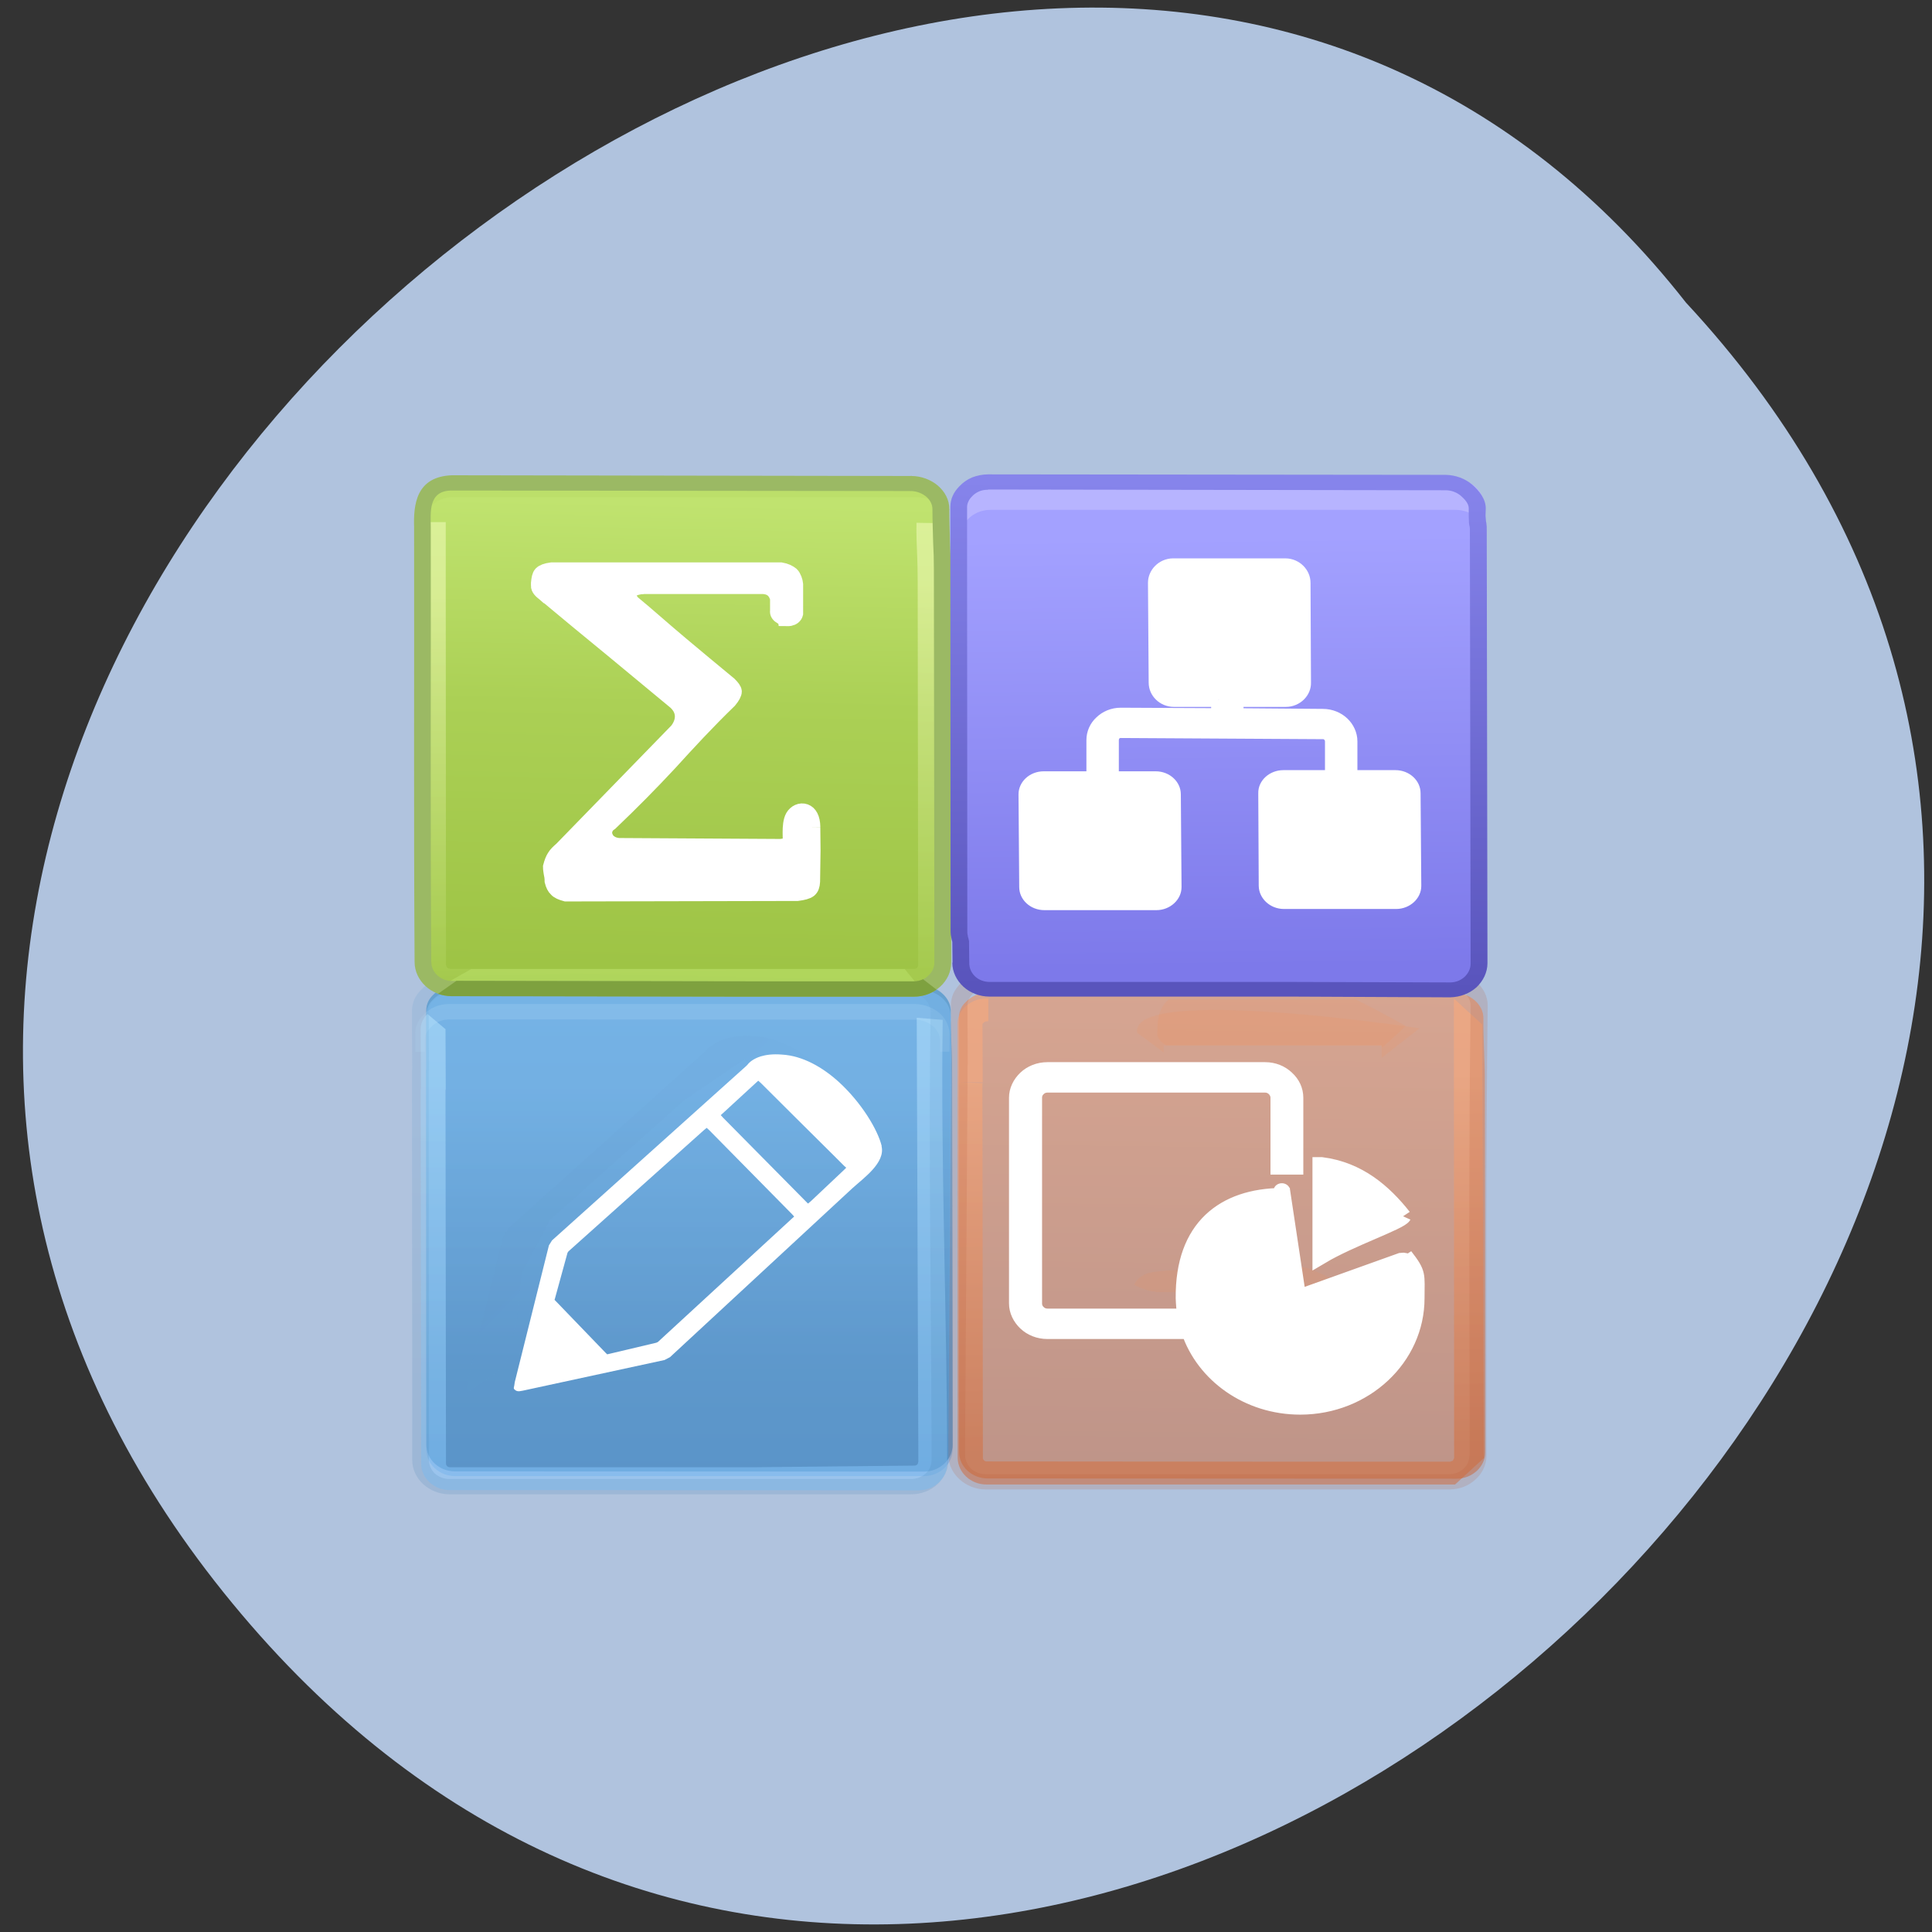 <svg xmlns="http://www.w3.org/2000/svg" viewBox="0 0 32 32"><rect x="0" y="0" width="32" height="32" fill="#333333" stroke="none"/><defs><linearGradient id="6" gradientUnits="userSpaceOnUse" x1="47.14" y1="41.953" x2="47.51" y2="66.21" gradientTransform="matrix(0.278 0 0 0.254 5.729 7.111)"><stop stop-color="#ffaa78" stop-opacity="0.502"/><stop offset="1" stop-color="#d66b37" stop-opacity="0.502"/></linearGradient><linearGradient id="A" gradientUnits="userSpaceOnUse" x1="51.854" y1="36.453" x2="52.17" y2="3.444" gradientTransform="matrix(0.278 0 0 0.254 5.729 7.111)"><stop stop-color="#5954bc"/><stop offset="1" stop-color="#8684eb"/></linearGradient><linearGradient id="7" gradientUnits="userSpaceOnUse" x1="20.653" y1="4.748" x2="19.951" y2="36.31" gradientTransform="matrix(0.278 0 0 0.254 5.729 7.111)"><stop stop-color="#c0e36f"/><stop offset="0.42" stop-color="#abd055"/><stop offset="1" stop-color="#9dc344"/></linearGradient><linearGradient id="9" gradientUnits="userSpaceOnUse" x1="52.47" y1="35.12" x2="52.13" y2="6.978" gradientTransform="matrix(0.278 0 0 0.254 5.729 7.111)"><stop stop-color="#7d79ea"/><stop offset="1" stop-color="#a3a1ff"/></linearGradient><linearGradient id="8" gradientUnits="userSpaceOnUse" x1="11.923" y1="10.465" x2="12.434" y2="35.634" gradientTransform="matrix(0.278 0 0 0.254 5.729 7.111)"><stop stop-color="#f8ffc3" stop-opacity="0.502"/><stop offset="1" stop-color="#acd058" stop-opacity="0.502"/></linearGradient><linearGradient id="5" gradientUnits="userSpaceOnUse" x1="46.35" y1="38.708" x2="45.973" y2="70.09" gradientTransform="matrix(0.278 0 0 0.254 7.405 6.632)"><stop stop-color="#fb8744" stop-opacity="0.502"/><stop offset="1" stop-color="#c63" stop-opacity="0.502"/></linearGradient><linearGradient id="0" gradientUnits="userSpaceOnUse" y1="60.23" x2="0" y2="43.13" gradientTransform="matrix(0.278 0 0 0.254 5.797 7.206)"><stop stop-color="#4d86b3"/><stop offset="1" stop-color="#66a1d0"/></linearGradient><linearGradient id="4" gradientUnits="userSpaceOnUse" y1="61.26" x2="0" y2="43.09" gradientTransform="matrix(0.278 0 0 0.254 5.705 7.207)"><stop stop-color="#4d86b3" stop-opacity="0.188"/><stop offset="1" stop-color="#66a1d0" stop-opacity="0.188"/></linearGradient><linearGradient id="1" gradientUnits="userSpaceOnUse" y1="67.17" x2="0" y2="36.779" gradientTransform="matrix(0.278 0 0 0.254 5.797 7.206)"><stop stop-color="#69a2de" stop-opacity="0.502"/><stop offset="1" stop-color="#84c5fa" stop-opacity="0.502"/></linearGradient><linearGradient id="3" gradientUnits="userSpaceOnUse" y1="39.967" x2="0" y2="67.912" gradientTransform="matrix(0.278 0 0 0.254 5.705 7.207)"><stop stop-color="#bae5ff" stop-opacity="0.502"/><stop offset="1" stop-color="#84c5fa" stop-opacity="0.502"/></linearGradient><linearGradient id="2" gradientUnits="userSpaceOnUse" x1="15.95" y1="48.05" x2="21.907" y2="53.42" gradientTransform="matrix(0.278 0 0 0.254 5.797 7.206)"><stop stop-color="#5a93c3" stop-opacity="0.063"/><stop offset="1" stop-color="#76b4ea" stop-opacity="0.063"/></linearGradient></defs><path d="m 4.152 26.914 c 13 14.992 37.23 -7.422 23.773 -21.902 c -11.371 -14.504 -37.19 6.422 -23.773 21.902" fill="#b0c3de"/><g fill-rule="evenodd"><path d="m 7.03 9.656 v -0.977 c 0 -0.094 0.039 -0.184 0.109 -0.25 c 0.09 -0.098 0.227 -0.16 0.375 -0.16 h 7.707 c 0.266 0 0.5 0.191 0.496 0.43 c -0.004 0.332 0.023 0.668 0.023 0.988 l 0.008 6.195 c 0 0.238 -0.215 0.438 -0.477 0.438 c -3.137 0 -2.414 -0.004 -7.762 -0.004 c -0.262 0 -0.477 -0.195 -0.477 -0.438 l -0.004 -6.191 c 0 -0.012 0 -0.02 0 -0.031" fill="#9f0" fill-opacity="0.439"/><path d="m 7.02 9.359 v -0.977 c 0 -0.098 0.039 -0.184 0.109 -0.254 c 0.09 -0.098 0.227 -0.16 0.375 -0.16 l 7.707 0.004 c 0.266 0 0.5 0.191 0.496 0.43 c -0.004 0.332 0.023 0.664 0.023 0.988 l 0.008 6.148 c 0 0.238 -0.215 0.438 -0.477 0.438 c -3.137 0 -2.414 0 -7.762 0 c -0.262 0 -0.477 -0.199 -0.477 -0.441 l -0.004 -6.148 c 0 -0.008 0 -0.02 0 -0.027" fill="#bcdf6a"/></g><path d="m 7.06 17.711 v -0.977 c 0 -0.094 0.039 -0.184 0.109 -0.25 c 0.09 -0.098 0.227 -0.16 0.375 -0.16 h 7.707 c 0.266 0 0.5 0.191 0.496 0.43 c -0.004 0.332 0.023 0.664 0.023 0.988 l 0.008 6.195 c 0 0.238 -0.215 0.438 -0.477 0.438 c -3.137 0 -2.414 -0.004 -7.762 -0.004 c -0.262 0 -0.477 -0.195 -0.477 -0.438 l -0.004 -6.191 c 0 -0.012 0 -0.023 0 -0.031" fill="url(#0)"/><path d="m 7.06 17.785 v -0.973 c 0 -0.098 0.039 -0.188 0.109 -0.254 c 0.09 -0.098 0.227 -0.16 0.375 -0.16 h 7.707 c 0.266 0 0.5 0.195 0.496 0.434 c -0.004 0.328 0.023 0.664 0.023 0.984 l 0.008 6.195 c 0 0.238 -0.215 0.438 -0.477 0.438 c -3.137 0 -2.414 0 -7.762 0 c -0.262 0 -0.477 -0.199 -0.477 -0.441 l -0.004 -6.191 c 0 -0.012 0 -0.02 0 -0.031" fill="url(#1)"/><path d="m 13.777 18.82 c -0.039 -0.09 -0.098 -0.191 -0.164 -0.293 c -0.109 -0.16 -0.246 -0.328 -0.406 -0.473 c -0.125 -0.117 -0.266 -0.215 -0.41 -0.285 c -0.113 -0.055 -0.23 -0.094 -0.348 -0.102 l -0.121 -0.121 l -0.992 0.676 l -2.23 1.988 l -0.465 0.871 l -0.078 0.77 l -0.195 0.785 l -0.613 0.422 c -0.039 -0.063 -0.027 -0.109 -0.004 -0.203 c 0 -0.008 0.004 -0.016 0.004 -0.039 l 0.008 -0.031 l 0.562 -2.266 l 0.031 -0.07 l 0.051 -0.082 l 0.047 -0.055 l 3.215 -2.887 l 0.004 -0.004 c 0.031 -0.039 0.082 -0.086 0.148 -0.125 c 0.051 -0.031 0.117 -0.066 0.195 -0.09 c 0.063 -0.02 0.133 -0.035 0.219 -0.043 c 0.07 -0.008 0.148 -0.008 0.234 -0.004 c 0.207 0.012 0.402 0.07 0.586 0.16 c 0.199 0.094 0.383 0.227 0.543 0.375 c 0.191 0.172 0.359 0.375 0.488 0.566 c 0.148 0.223 0.254 0.445 0.293 0.613 c 0.027 0.113 0.02 0.215 -0.016 0.313 c -0.184 -0.09 -0.383 -0.223 -0.586 -0.367" fill="url(#2)"/><path d="m 12.602 17.938 c 0.309 0.309 0.832 0.828 1.195 1.188 l 0.18 0.18 l 0.039 0.035 l -0.039 0.039 l -0.547 0.516 l -0.047 0.039 l -0.039 -0.039 l -1.371 -1.387 l -0.035 -0.039 l 0.039 -0.035 l 0.539 -0.496 l 0.043 -0.039 m -2.527 4.508 l -0.824 -0.855 l -0.023 -0.023 l 0.008 -0.027 l 0.207 -0.754 l 0.016 -0.023 l 2.246 -2.01 l 0.043 -0.035 l 0.043 0.039 l 1.371 1.391 l 0.035 0.039 l -0.039 0.035 l -2.219 2.043 l -0.027 0.012 l -0.777 0.184 l -0.035 0.008 m 4.547 -3.449 c -0.066 -0.27 -0.332 -0.715 -0.707 -1.059 c -0.27 -0.246 -0.602 -0.438 -0.949 -0.457 c -0.148 -0.012 -0.262 0.004 -0.352 0.031 c -0.117 0.039 -0.184 0.094 -0.215 0.137 l -0.023 0.023 l -3.215 2.887 l -0.051 0.082 l -0.566 2.266 c -0.008 0.09 -0.031 0.098 0 0.125 c 0.027 0.023 0.051 0.035 0.133 0.016 l 2.348 -0.508 l 0.09 -0.047 l 3.02 -2.797 c 0.184 -0.168 0.551 -0.422 0.484 -0.699" fill="#fff" fill-rule="evenodd"/><path d="m 7.078 16.793 l 0.297 0.25 h 0.004 v 0.008 l 0.004 -0.008 h -0.008 l 0.004 0.008 h 0.004 h -0.004 l 0.004 0.969 v 0.016 l -0.004 0.027 l 0.008 6.18 c 0 0.016 0.008 0.031 0.02 0.043 c 0.012 0.008 0.023 0.016 0.043 0.016 h 5.05 l 2.648 -0.027 h 0.004 c 0.012 0 0.027 -0.008 0.039 -0.016 c 0.012 -0.012 0.016 -0.027 0.016 -0.043 h 0.004 l -0.027 -7.359 l 0.43 0.035 c -0.035 2.391 0.074 4.965 0.074 7.355 c 0 0.238 -0.211 0.438 -0.477 0.438 c -3.133 0 -2.41 -0.004 -7.758 -0.004 c -0.262 0 -0.477 -0.195 -0.477 -0.438 l -0.008 -6.191 c 0 -0.012 0.004 -0.02 0.004 -0.031 l -0.004 -0.977 c 0 -0.094 0.043 -0.184 0.113 -0.25" fill="url(#3)"/><path d="m 6.879 17.305 v -0.191 c 0 -0.059 0.012 -0.113 0.035 -0.16 c 0.023 -0.055 0.059 -0.102 0.098 -0.141 c 0.051 -0.059 0.117 -0.105 0.191 -0.137 c 0.074 -0.031 0.156 -0.047 0.242 -0.047 h 7.711 c 0.152 0.004 0.293 0.059 0.398 0.145 c 0.105 0.09 0.172 0.215 0.172 0.352 v 0.293 h -0.156 v -0.195 c -0.008 -0.09 -0.051 -0.172 -0.121 -0.23 c -0.078 -0.066 -0.184 -0.105 -0.293 -0.105 h -0.008 l -7.703 -0.004 c -0.063 0 -0.121 0.012 -0.176 0.035 c -0.055 0.023 -0.102 0.059 -0.141 0.102 c -0.031 0.031 -0.055 0.063 -0.07 0.098 c -0.016 0.035 -0.023 0.07 -0.023 0.109 v 0.191 h -0.156" fill="#cfecff" fill-opacity="0.157"/><path d="m 6.824 17.03 v -0.297 c 0 -0.063 0.016 -0.121 0.039 -0.18 c 0.027 -0.059 0.063 -0.109 0.109 -0.156 c 0.059 -0.063 0.129 -0.113 0.215 -0.148 c 0.078 -0.035 0.172 -0.055 0.266 -0.055 l 7.602 0.004 h 0.008 c 0.168 0 0.324 0.063 0.438 0.16 c 0.117 0.098 0.254 0.223 0.254 0.375 v 0.008 c -0.031 2.371 -0.051 4.766 -0.047 7.137 v 0.309 c 0 0.152 -0.07 0.293 -0.18 0.395 c -0.109 0.105 -0.266 0.168 -0.434 0.168 h -7.652 c -0.168 0 -0.32 -0.066 -0.434 -0.168 c -0.109 -0.102 -0.18 -0.242 -0.18 -0.398 v -0.309 l -0.004 -5.828 v -0.313 l 0.004 -0.02 l -0.004 -0.672 m 0.277 -0.016 h 0.004 v 0.004 h -0.004 v 0.016 l 0.004 0.672 v 0.008 l -0.004 0.02 v 0.305 l 0.004 5.828 v 0.305 c 0 0.086 0.039 0.164 0.098 0.223 c 0.063 0.055 0.148 0.09 0.238 0.09 h 7.652 c 0.09 0 0.176 -0.035 0.238 -0.09 c 0.059 -0.055 0.098 -0.133 0.098 -0.219 v -0.309 c -0.004 -2.371 -0.051 -4.754 -0.016 -7.121 l 0.063 -0.023 l -0.063 0.016 c 0 -0.078 -0.039 -0.152 -0.102 -0.207 c -0.066 -0.055 -0.156 -0.09 -0.25 -0.09 h -0.008 l -7.602 -0.004 v 0.004 c -0.055 0 -0.105 0.008 -0.148 0.027 c -0.047 0.02 -0.09 0.051 -0.121 0.086 l -0.004 0.004 c -0.027 0.023 -0.047 0.051 -0.059 0.078 c -0.012 0.027 -0.016 0.059 -0.016 0.09 h -0.004 l 0.004 0.285 v 0.004" fill="url(#4)"/><path d="m 15.883 17.828 v -0.977 c 0 -0.094 0.039 -0.184 0.109 -0.25 c 0.09 -0.098 0.227 -0.16 0.375 -0.16 h 7.707 c 0.266 0 0.5 0.191 0.496 0.43 c -0.004 0.332 0.023 0.668 0.023 0.988 l 0.008 6.195 c 0 0.238 -0.215 0.438 -0.477 0.438 c -3.137 0 -2.414 -0.004 -7.762 -0.004 c -0.262 0 -0.477 -0.195 -0.477 -0.438 l -0.004 -6.191 c 0 -0.012 0 -0.02 0 -0.031" fill="url(#5)"/><g fill="#ff8e46" fill-opacity="0.11"><path d="m 22.883 17.523 v -0.207 h -3.609 v 0.117 c -0.148 -0.113 -0.379 -0.285 -0.438 -0.324 c -0.148 -0.809 4.676 -0.078 4.676 -0.078"/><path d="m 19.355 16.555 h 3.102 c 0.363 0.176 0.824 0.438 0.824 0.438 c 0 0 -0.176 0.18 -0.398 0.363 v -0.039 h -3.563 c -0.113 -0.066 -0.172 -0.148 -0.148 -0.246 c 0 0 -0.031 -0.355 0.188 -0.516"/><path d="m 21.785 21.402 h -2.559 c -0.102 0 -0.207 -0.02 -0.301 -0.059 c -0.051 -0.016 -0.098 -0.039 -0.141 -0.066 c 0.047 -0.086 0.121 -0.156 0.238 -0.191 c 0.234 -0.063 1.176 -0.082 1.855 -0.09 l 0.633 0.016 l 0.023 -0.02 h 0.059 c 0.066 0 0.258 0.086 0.469 0.191 v 0.219"/></g><path d="m 63.07 53.881 c 0.829 1.167 0.702 1.214 0.702 2.78 c 0 3.917 -3.105 7.097 -6.912 7.097 c -3.091 0 -5.704 -2.074 -6.589 -4.931 h -8.471 c -0.492 0 -0.941 -0.2 -1.264 -0.538 c -0.323 -0.338 -0.534 -0.799 -0.534 -1.29 v -13.411 c 0 -0.492 0.211 -0.952 0.534 -1.29 c 0.323 -0.338 0.773 -0.538 1.264 -0.538 h 12.966 c 0.492 0 0.927 0.2 1.25 0.538 c 0.337 0.338 0.534 0.783 0.534 1.29 v 4.516 h -0.969 v -4.516 c 0 -0.23 -0.098 -0.43 -0.239 -0.584 c -0.155 -0.154 -0.351 -0.246 -0.576 -0.246 h -12.966 c -0.225 0 -0.435 0.092 -0.576 0.246 c -0.155 0.154 -0.239 0.353 -0.239 0.584 v 13.411 c 0 0.23 0.084 0.43 0.239 0.584 c 0.14 0.154 0.351 0.246 0.576 0.246 h 8.232 c -0.056 -0.384 -0.084 -0.768 -0.098 -1.167 c -0.042 -4.685 2.444 -6.667 5.816 -6.698 c 0 0.061 0.014 -0.369 0.014 -0.307 l 0.941 6.836 l -0.084 0.154 l 6.265 -2.458 c 0.604 -0.108 0.745 1.029 0.183 -0.307 m -0.084 -2.565 c -0.197 0.399 -3.133 1.475 -4.903 2.627 v -5.991 h 0.042 c 2.191 0.307 3.695 1.751 4.861 3.364" transform="matrix(0.278 0 0 0.254 5.729 7.111)" fill="#fff" fill-rule="evenodd" stroke="#fff" stroke-width="0.987"/><path d="m 15.859 17.926 v -0.977 c 0 -0.098 0.043 -0.184 0.109 -0.254 c 0.09 -0.098 0.227 -0.16 0.379 -0.16 h 0.023 v 0.379 h -0.023 v 0.004 c -0.012 0 -0.023 0 -0.031 0.004 c -0.012 0.004 -0.02 0.012 -0.027 0.02 l -0.016 0.016 l 0.004 0.969 m 7.805 -1.387 l 0.469 0.43 l 0.027 7.18 l -0.477 0.438 c -3.137 0 -2.414 0 -7.762 0 c -0.262 0 -0.473 -0.199 -0.477 -0.438 l -0.004 -6.195 c 0 -0.008 0 -0.02 0 -0.031 l 0.418 0.016 l -0.004 0.031 l 0.008 6.18 c 0 0.016 0.008 0.027 0.02 0.039 c 0.008 0.008 0.023 0.016 0.039 0.016 l 5.05 0.004 h 2.637 v -0.004 l 0.039 -0.012 v -0.004 l 0.02 -0.039 l -0.004 -7.609 m -7.801 0.41 v 0.004" fill="url(#6)"/><path d="m 15.754 17.617 l -0.004 -0.668 v -0.023 l 0.004 -0.004 l -0.004 -0.281 c 0 -0.063 0.016 -0.125 0.039 -0.184 c 0.027 -0.055 0.063 -0.105 0.105 -0.152 l 0.004 -0.004 c 0.059 -0.059 0.133 -0.113 0.215 -0.148 c 0.082 -0.035 0.172 -0.055 0.266 -0.055 v 0.004 h 7.672 h -0.039 h 0.047 c 0.168 0 0.277 0.063 0.391 0.16 c 0.117 0.098 0.191 0.238 0.191 0.391 v 0.008 c -0.031 2.391 -0.02 4.746 -0.02 7.137 v 0.309 c 0 0.152 -0.066 0.293 -0.18 0.395 c -0.109 0.105 -0.266 0.168 -0.434 0.168 h -7.68 c -0.168 0 -0.324 -0.066 -0.434 -0.168 c -0.113 -0.102 -0.184 -0.242 -0.184 -0.398 v -0.309 l 0.043 -5.84 v -0.34 m 0.273 -0.664 l 0.004 0.672 v 0.004 l -0.004 0.023 v 0.305 l -0.039 5.844 v 0.305 c 0 0.086 0.039 0.164 0.098 0.223 c 0.063 0.055 0.145 0.09 0.238 0.09 h 7.684 c 0.09 0 0.176 -0.035 0.234 -0.09 c 0.063 -0.055 0.098 -0.133 0.098 -0.219 h 0.004 v -0.297 h -0.004 v -0.012 h 0.004 c -0.004 -2.391 -0.016 -4.746 0.016 -7.137 v -0.008 c 0 -0.078 -0.039 -0.152 -0.102 -0.203 c -0.066 -0.059 -0.156 -0.094 -0.25 -0.094 h -0.008 l -7.625 -0.004 v 0.004 c -0.055 0 -0.105 0.008 -0.148 0.027 c -0.047 0.02 -0.09 0.051 -0.121 0.086 l -0.004 0.004 c -0.023 0.023 -0.043 0.051 -0.055 0.082 c -0.012 0.023 -0.02 0.055 -0.02 0.086" fill="#b95836" fill-opacity="0.165"/><path d="m 7.02 9.625 v -0.977 c 0 -0.098 0.039 -0.184 0.109 -0.254 c 0.09 -0.098 0.227 -0.16 0.375 -0.16 l 7.707 0.004 c 0.266 0 0.5 0.191 0.496 0.43 c -0.004 0.332 0.023 0.664 0.023 0.988 l 0.008 6.332 c 0 0.242 -0.215 0.441 -0.477 0.441 c -3.137 0 -2.414 -0.004 -7.762 -0.004 c -0.262 0 -0.477 -0.195 -0.477 -0.438 l -0.004 -6.336 c 0 -0.008 0 -0.02 0 -0.027" fill="url(#7)"/><path d="m 6.969 8.648 h 0.414 v 1.016 l 0.004 6.324 h 0.004 c 0 0.016 0.008 0.031 0.016 0.039 c 0.012 0.012 0.027 0.016 0.043 0.016 v 0.004 h 7.699 c 0.012 0 0.027 -0.008 0.039 -0.016 c 0.012 -0.012 0.02 -0.027 0.02 -0.043 l -0.008 -6.336 c 0 -0.18 -0.004 -0.301 -0.008 -0.43 c -0.008 -0.184 -0.016 -0.367 -0.012 -0.563 l 0.477 0.008 c -0.004 0.332 0.023 0.664 0.023 0.984 l 0.008 6.336 c 0 0.238 -0.215 0.438 -0.477 0.438 c -3.137 0 -2.414 0 -7.762 0 c -0.262 0 -0.477 -0.199 -0.477 -0.438 l -0.004 -6.336 c 0 -0.008 0 -0.02 0 -0.031" fill="url(#8)"/><path d="m 7.805 16.05 h 7.18 l 0.305 0.375 c -0.023 0.004 -0.051 0.008 -0.078 0.008 c -3.137 0 -2.414 -0.004 -7.762 -0.004 c -0.078 0 -0.156 -0.02 -0.223 -0.051" fill="#d9ff8e" fill-opacity="0.22"/><g fill-rule="evenodd"><path d="m 15.898 9.656 l -0.004 -0.977 c 0 -0.094 0.043 -0.184 0.113 -0.25 c 0.09 -0.098 0.227 -0.16 0.375 -0.16 h 7.707 c 0.266 0 0.5 0.191 0.496 0.43 c -0.004 0.332 0.023 0.668 0.023 0.988 l 0.008 6.195 c 0 0.238 -0.215 0.438 -0.477 0.438 c -3.137 0 -2.414 -0.004 -7.762 -0.004 c -0.262 0 -0.477 -0.195 -0.477 -0.438 l -0.008 -6.191 c 0 -0.012 0 -0.02 0.004 -0.031" fill="#9f0" fill-opacity="0.439"/><path d="m 15.887 9.316 l -0.004 -0.977 c 0 -0.098 0.043 -0.184 0.113 -0.254 c 0.09 -0.098 0.227 -0.16 0.375 -0.16 l 7.707 0.004 c 0.266 0 0.5 0.191 0.496 0.43 c -0.004 0.332 0.023 0.664 0.023 0.988 l 0.008 6.191 c 0 0.238 -0.215 0.438 -0.477 0.438 c -3.137 0 -2.414 0 -7.762 0 c -0.262 0 -0.477 -0.199 -0.477 -0.438 l -0.008 -6.195 c 0 -0.008 0 -0.02 0.004 -0.027" fill="#b7b4ff"/></g><path d="m 15.918 9.832 l -0.004 -0.977 c 0 -0.094 0.043 -0.184 0.113 -0.25 c 0.09 -0.098 0.227 -0.16 0.375 -0.16 h 7.707 c 0.266 0 0.5 0.191 0.496 0.43 c -0.004 0.332 0.023 0.668 0.023 0.988 l -0.055 6.168 c 0 0.238 -0.211 0.441 -0.473 0.441 c -3.137 0 -2.359 0.012 -7.707 0.012 c -0.262 0 -0.477 -0.199 -0.477 -0.438 v -6.184 c 0 -0.012 0 -0.02 0 -0.031" fill="url(#9)"/><path d="m 6.859 8.762 v -0.027 c -0.012 -0.375 0.031 -0.84 0.625 -0.863 l 7.605 0.012 v -0.004 h 0.004 l 0.004 0.004 c 0.164 0 0.324 0.063 0.438 0.16 c 0.113 0.098 0.191 0.234 0.188 0.391 h 0.004 v 0.004 l -0.004 0.004 c 0 0.176 0.008 0.359 0.012 0.539 c 0.008 0.156 0.012 0.316 0.012 0.445 l 0.008 6.066 v 0.449 c 0 0.156 -0.07 0.297 -0.18 0.398 c -0.113 0.102 -0.266 0.168 -0.434 0.168 h -2.715 l -4.945 -0.012 v 0.004 c -0.168 0 -0.324 -0.066 -0.434 -0.168 c -0.109 -0.102 -0.18 -0.242 -0.18 -0.398 c -0.016 -2.406 -0.004 -4.762 -0.008 -7.172 m 0.285 7.172 c 0 0.086 0.039 0.164 0.098 0.219 c 0.063 0.059 0.145 0.094 0.238 0.094 l 4.945 0.008 h 2.715 c 0.09 0 0.176 -0.035 0.234 -0.094 c 0.063 -0.055 0.102 -0.133 0.102 -0.215 v -0.453 l -0.008 -6.066 c 0 -0.16 -0.004 -0.297 -0.012 -0.438 c -0.004 -0.184 -0.012 -0.367 -0.012 -0.551 v -0.004 c 0 -0.082 -0.039 -0.152 -0.102 -0.207 c -0.066 -0.055 -0.152 -0.09 -0.25 -0.094 v 0.004 h -0.004 v -0.004 l -7.605 -0.008 c -0.398 0 -0.348 0.367 -0.348 0.617 v 0.023 c 0.004 2.406 -0.008 4.762 0.008 7.168" fill="#9bb964"/><path d="m 15.512 16.391 c -0.105 0.074 -0.234 0.117 -0.375 0.117 h -2.711 l -4.945 -0.008 c -0.078 0 -0.156 -0.016 -0.227 -0.039 l 0.305 -0.215 l 4.867 0.008 h 2.711 c 0.055 0 0.105 -0.012 0.152 -0.035 c 0.078 0.059 0.152 0.117 0.223 0.172" fill="#7ea13f"/><path d="m 24.613 8.637 c 0.004 0.016 0.008 0.035 0.008 0.051 c 0.004 0.023 0.004 0.047 0.004 0.074 l 0.012 7.191 c 0 0.152 -0.07 0.293 -0.18 0.398 c -0.113 0.102 -0.266 0.164 -0.438 0.168 l -2.578 -0.012 h -5.05 c -0.168 0 -0.324 -0.063 -0.434 -0.164 l -0.004 -0.004 c -0.109 -0.102 -0.18 -0.242 -0.18 -0.395 h 0.004 l -0.004 -0.344 c -0.008 -0.023 -0.012 -0.047 -0.016 -0.07 c -0.008 -0.031 -0.012 -0.063 -0.012 -0.094 l -0.004 -6.04 v -1 c 0 -0.063 0.012 -0.125 0.039 -0.184 c 0.023 -0.055 0.063 -0.109 0.109 -0.156 c 0.059 -0.063 0.129 -0.113 0.211 -0.148 c 0.082 -0.031 0.172 -0.051 0.266 -0.051 l 7.57 0.008 h 0.012 c 0.164 0.004 0.32 0.063 0.434 0.16 c 0.117 0.102 0.227 0.238 0.227 0.395 v 0.004 l -0.004 0.117 m -0.262 0.188 c -0.004 -0.012 -0.004 -0.027 -0.008 -0.039 l -0.004 -0.027 l -0.004 -0.121 v -0.125 c 0 -0.078 -0.07 -0.152 -0.133 -0.207 c -0.066 -0.055 -0.156 -0.09 -0.25 -0.09 h -0.008 l -7.57 -0.012 v 0.004 c -0.055 0 -0.105 0.008 -0.148 0.027 c -0.047 0.02 -0.09 0.051 -0.121 0.086 l -0.004 0.004 c -0.023 0.023 -0.043 0.051 -0.055 0.082 c -0.012 0.023 -0.02 0.055 -0.02 0.086 v 1.01 l 0.004 6.04 c 0 0.016 0.004 0.035 0.008 0.051 c 0 0.016 0.008 0.035 0.012 0.051 l 0.008 0.039 l 0.004 0.363 c 0 0.086 0.035 0.164 0.098 0.223 c 0.059 0.055 0.145 0.09 0.238 0.09 h 5.05 l 2.578 0.008 c 0.094 0 0.176 -0.035 0.238 -0.09 c 0.063 -0.059 0.102 -0.137 0.102 -0.219 l -0.012 -7.195" fill="url(#A)"/><path d="m 27.766 25.938 c 0 0.461 0.014 0.999 0.014 1.521 c 0 0.645 -0.028 1.444 -0.028 2.043 c -0.014 0.261 -0.07 0.43 -0.183 0.538 c -0.126 0.108 -0.351 0.169 -0.674 0.215 l -13.289 0.031 h -0.492 c -0.253 -0.077 -0.421 -0.154 -0.52 -0.277 c -0.112 -0.108 -0.197 -0.292 -0.253 -0.538 c 0 -0.23 -0.028 -0.384 -0.056 -0.522 c -0.014 -0.123 -0.042 -0.246 -0.042 -0.43 c 0.07 -0.292 0.14 -0.492 0.239 -0.661 c 0.084 -0.154 0.225 -0.307 0.421 -0.492 l 0.014 -0.015 l 6.869 -7.727 c 0.421 -0.599 0.45 -1.275 -0.098 -1.828 c -1.335 -1.214 -2.557 -2.32 -3.779 -3.426 c -1.335 -1.198 -2.683 -2.412 -3.905 -3.533 h -0.014 l -0.112 -0.108 c -0.183 -0.154 -0.365 -0.323 -0.351 -0.538 v -0.169 c 0.028 -0.292 0.056 -0.492 0.155 -0.614 c 0.098 -0.108 0.267 -0.184 0.576 -0.23 h 13.655 c 0.253 0.046 0.45 0.154 0.59 0.277 c 0.126 0.138 0.225 0.445 0.239 0.645 v 1.92 c -0.042 0.184 -0.169 0.277 -0.309 0.307 c -0.07 0.015 -0.14 0 -0.211 0 l -0.028 -0.2 c -0.07 -0.015 -0.14 0.138 -0.197 0.108 c -0.155 -0.092 -0.253 -0.23 -0.225 -0.399 v -0.768 l -0.014 -0.108 c -0.098 -0.292 -0.225 -0.461 -0.393 -0.568 c -0.155 -0.108 -0.309 -0.123 -0.464 -0.154 h -7.235 l -0.042 0.015 h -0.056 c -0.155 0.031 -0.365 0.061 -0.534 0.184 c -0.281 0.184 -0.407 0.307 -0.028 0.83 l 0.042 0.046 c 0.857 0.768 1.868 1.767 2.894 2.704 c 0.885 0.814 1.798 1.644 2.852 2.596 c 0.183 0.2 0.281 0.338 0.295 0.476 c 0 0.154 -0.098 0.353 -0.295 0.614 c -1.306 1.383 -2.444 2.734 -3.568 4.086 c -1.138 1.336 -2.22 2.535 -3.512 3.886 c -0.155 0.108 -0.267 0.246 -0.309 0.399 c -0.056 0.154 -0.056 0.323 0 0.461 c 0.042 0.138 0.126 0.277 0.239 0.369 c 0.155 0.138 0.379 0.23 0.618 0.246 h 0.014 l 9.595 0.061 h 0.042 c 0.267 -0.031 0.45 -0.092 0.59 -0.215 c 0.084 -0.077 -0.098 -1.214 0.183 -1.751 c 0.309 -0.568 1.068 -0.522 1.082 0.691" transform="matrix(0.278 0 0 0.254 5.729 7.111)" fill="#fff" stroke="#fff"/><path d="m 21.918 12.93 l 0.012 -0.004 l -0.027 0.004"/><path d="m 21.12 13.06 c 0.02 -0.02 0.039 -0.027 0.063 -0.031 l -0.051 0.027"/><path d="m 51.956 17.612 h -2.627 c -0.548 0 -1.011 -0.492 -1.011 -1.091 l -0.042 -6.513 c 0 -0.599 0.464 -1.106 1.011 -1.106 h 6.687 c 0.548 0 1.011 0.507 1.011 1.106 l 0.028 6.513 c 0.014 0.584 -0.45 1.091 -1.011 1.091 h -3.01 v 1.06 l 5.212 0.046 c 0.435 0 0.829 0.184 1.11 0.476 c 0.281 0.292 0.464 0.707 0.464 1.152 v 2.366 h 2.753 c 0.562 0 1.011 0.461 1.011 1.014 l 0.042 6.05 c 0 0.553 -0.464 1.014 -1.011 1.014 h -6.687 c -0.548 0 -0.997 -0.461 -1.011 -1.014 l -0.028 -6.05 c -0.014 -0.553 0.45 -1.014 1.011 -1.014 h 2.964 v -2.366 c 0 -0.169 -0.07 -0.338 -0.183 -0.445 c -0.112 -0.123 -0.253 -0.184 -0.421 -0.184 l -12.05 -0.077 c -0.169 0 -0.323 0.061 -0.435 0.184 c -0.112 0.108 -0.169 0.277 -0.169 0.445 v 2.519 h 2.683 c 0.562 0 1.011 0.461 1.011 1.014 l 0.042 6.05 c 0 0.553 -0.464 1.014 -1.011 1.014 h -6.673 c -0.562 0 -1.011 -0.461 -1.011 -1.014 l -0.042 -6.05 c 0 -0.553 0.45 -1.014 1.011 -1.014 h 3.034 v -2.519 c 0 -0.445 0.169 -0.86 0.464 -1.152 c 0.281 -0.292 0.66 -0.476 1.096 -0.476 l 5.872 0.031 v -1.06" transform="matrix(0.278 0 0 0.254 5.729 7.111)" fill="#fff" fill-rule="evenodd" stroke="#fff" stroke-width="0.976"/></svg>